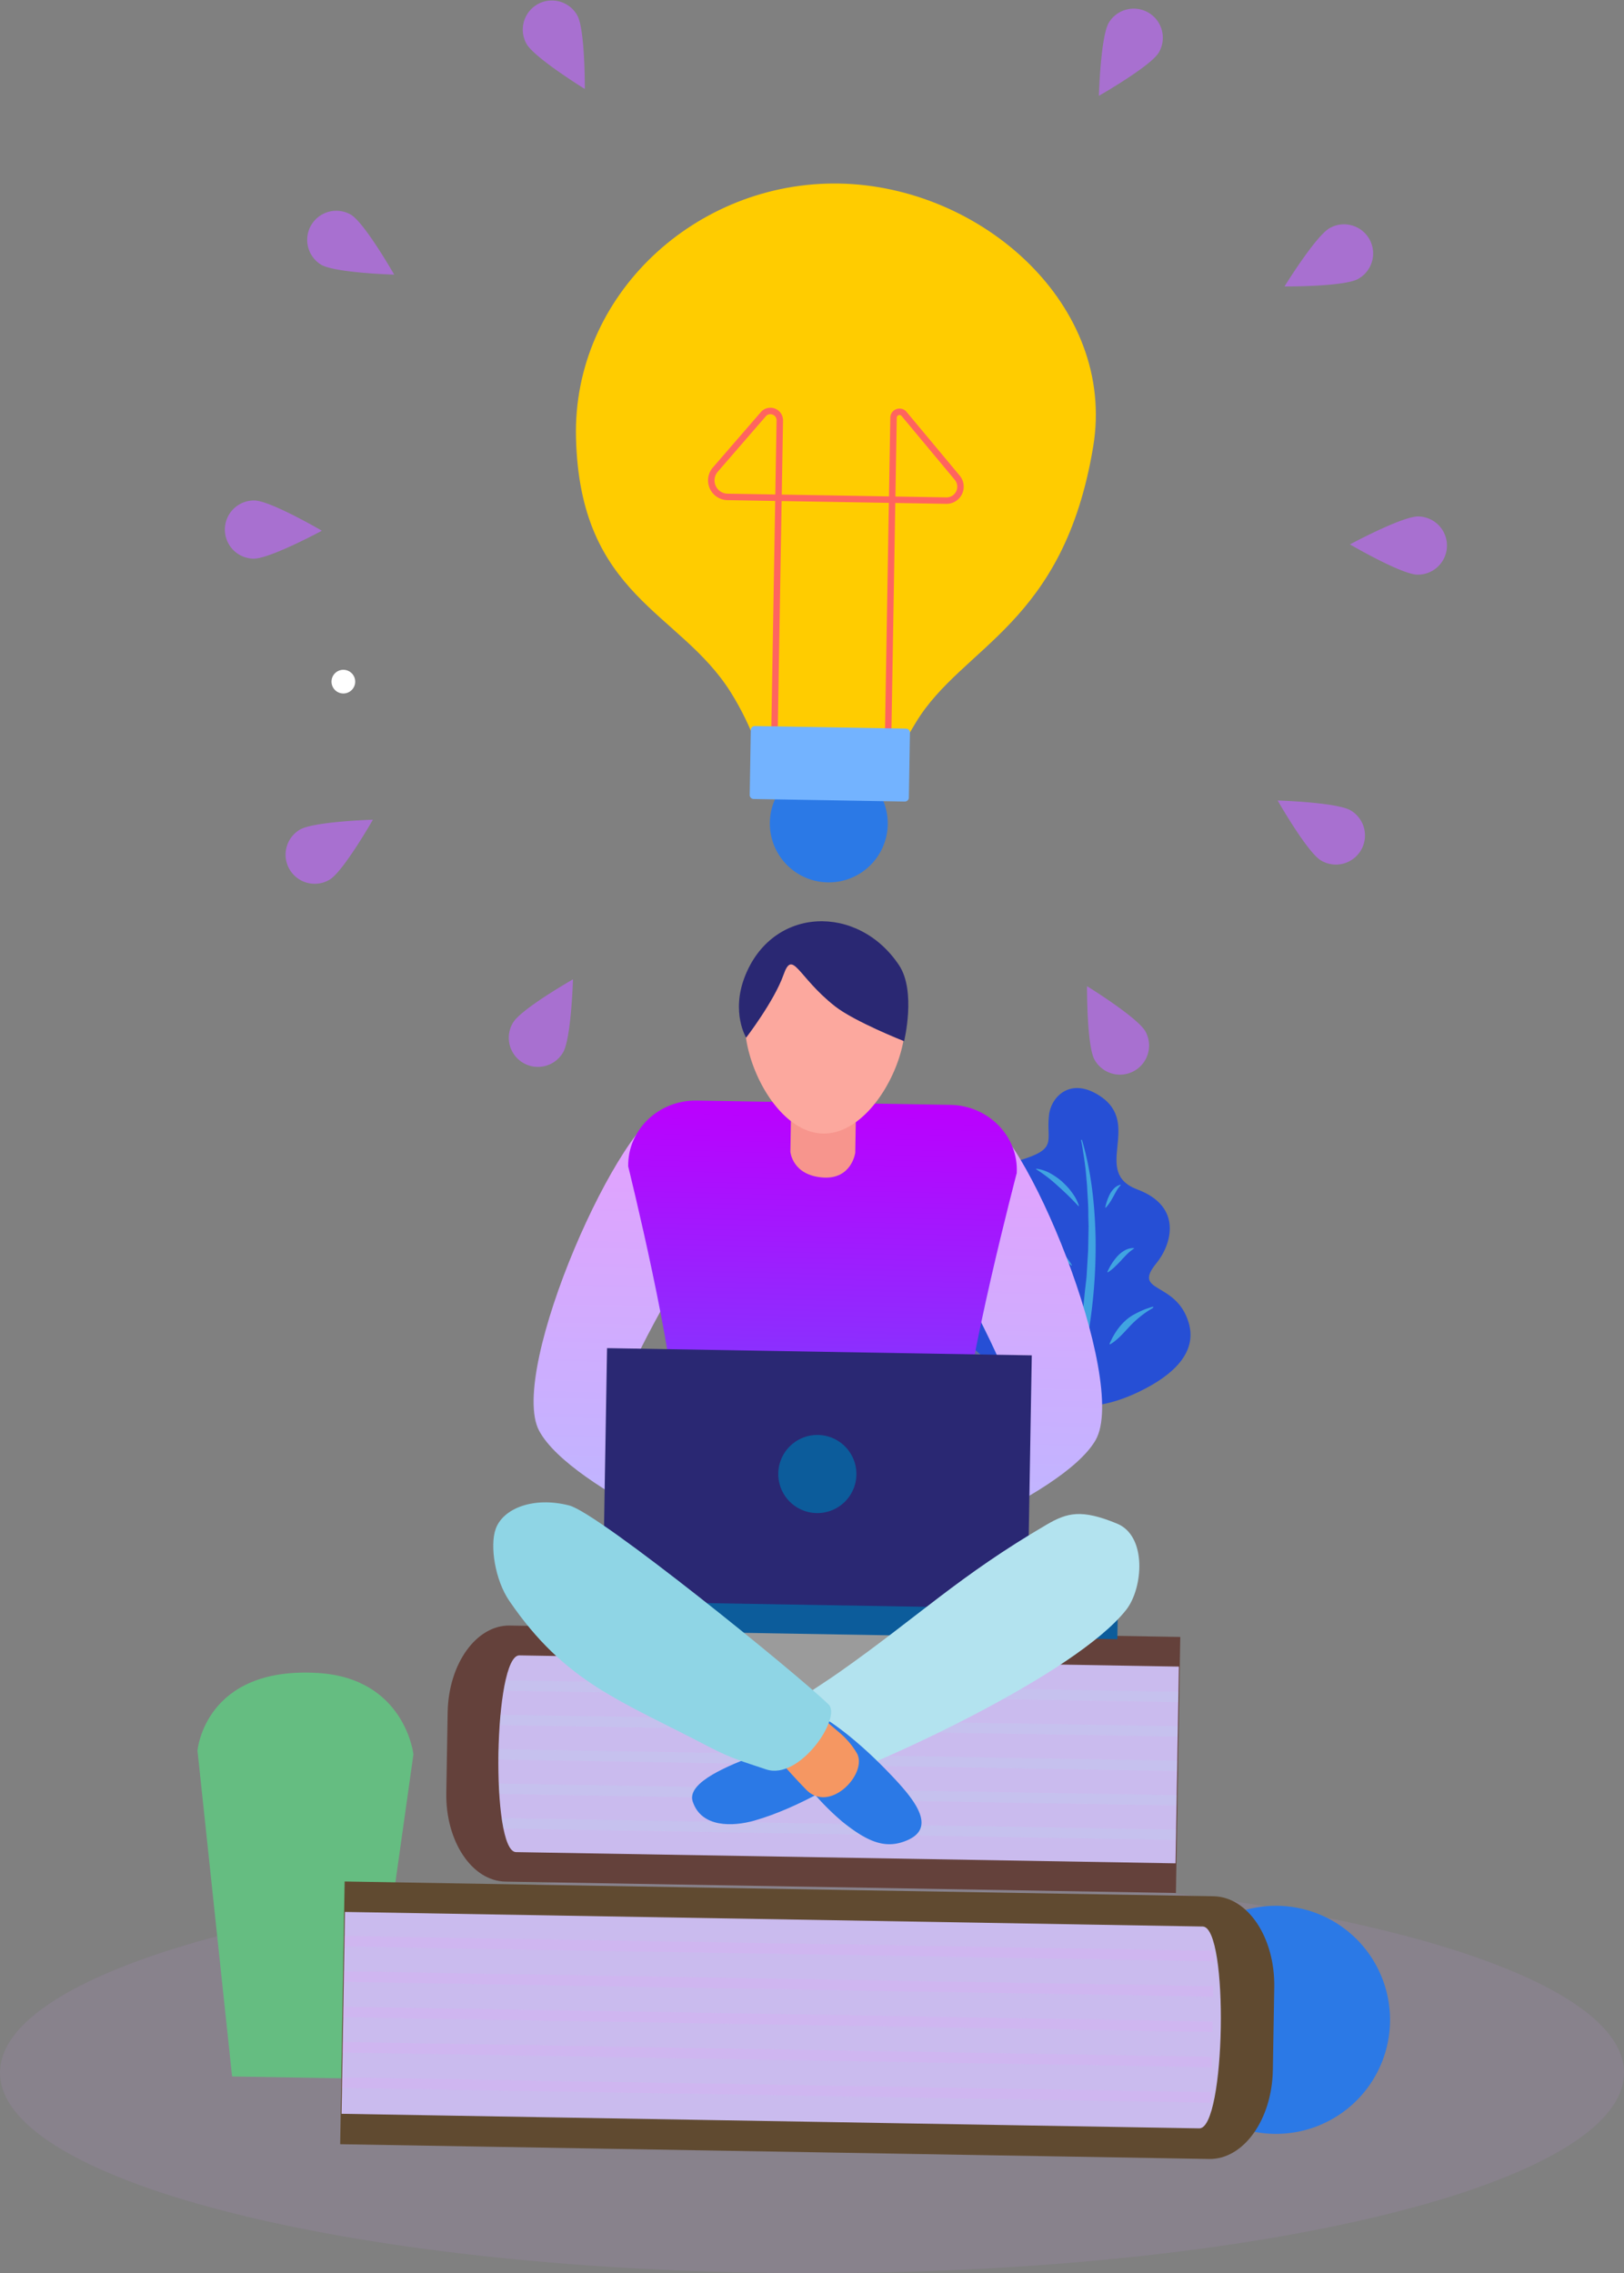 <svg xmlns="http://www.w3.org/2000/svg" xmlns:xlink="http://www.w3.org/1999/xlink" width="572.609" height="801.484" viewBox="0 0 572.609 801.484">
  <rect x="0" y="0" width="572.609" height="801.484" fill="#808080" stroke="none"/>
  <defs>
    <clipPath id="clip-path">
      <path id="Path_34" data-name="Path 34" d="M6.8,69.363h232.54V0H6.8C-2.267,0-2.267,69.363,6.8,69.363Z" transform="translate(0)" fill="#cabbee"/>
    </clipPath>
    <linearGradient id="linear-gradient" x1="0.5" x2="0.5" y2="1" gradientUnits="objectBoundingBox">
      <stop offset="0" stop-color="#e5a0fe"/>
      <stop offset="1" stop-color="#bbb8ff"/>
    </linearGradient>
    <linearGradient id="linear-gradient-3" x1="0.5" x2="0.5" y2="1" gradientUnits="objectBoundingBox">
      <stop offset="0" stop-color="#bb00fe"/>
      <stop offset="1" stop-color="#605afe"/>
    </linearGradient>
    <clipPath id="clip-path-2">
      <path id="Path_50" data-name="Path 50" d="M302.425,0H0V71.17H302.425C311.729,71.17,311.729,0,302.425,0Z" transform="translate(0 0)" fill="#fff"/>
    </clipPath>
  </defs>
  <g id="FAQ_vector" data-name="FAQ vector" transform="translate(-3232.514 -2357.923)">
    <path id="Path_311" data-name="Path 311" d="M2372.388,777.993c0,39.035-128.193,70.689-286.319,70.689s-286.29-31.655-286.29-70.689,128.178-70.69,286.29-70.69S2372.388,738.949,2372.388,777.993Z" transform="translate(1432.736 2310.724)" fill="#d097f1" opacity="0.11"/>
    <g id="Group_226" data-name="Group 226" transform="translate(3576.758 2723.928) rotate(22)">
      <g id="Group_225" data-name="Group 225" transform="matrix(0.829, -0.559, 0.559, 0.829, 0, 81.917)" opacity="0.36">
        <path id="Path_244" data-name="Path 244" d="M11.737.032C3.9-.491,2.258,5.49,3.935,9.382,6.311,14.894,9.6,14.8,3.12,21.612c-4.781,5.027-4.287,12.943,3.016,15.215,10.209,3.176,1.684,9.581.7,14.641C4.815,61.918,12.4,62.53,24.895,64.475c12.829,2,21-2.444,27.356-11.83,4.694-6.929,6.79-13.977,1.831-18.7-7.123-6.788-14.309.717-12.9-7.9.846-5.159-1.067-13.931-11.9-12.132S23.027.786,11.737.032Z" transform="translate(9.039 0) rotate(8)" fill="#264fd5"/>
        <path id="Path_245" data-name="Path 245" d="M29.328,61.778l-.5-2.733-1-5.466c-.4-1.809-.887-3.6-1.327-5.4l-.676-2.7c-.244-.894-.552-1.768-.825-2.653-.571-1.762-1.107-3.539-1.709-5.29a118.408,118.408,0,0,0-9.533-20.051A83.572,83.572,0,0,0,.134,0L0,.153Q.927,1.182,1.778,2.279c.6.7,1.156,1.435,1.712,2.167s1.1,1.472,1.625,2.23S6.192,8.161,6.67,8.949c1.005,1.535,2.047,3.037,2.955,4.631.465.788.95,1.561,1.428,2.339l1.325,2.4,1.318,2.4,1.222,2.448,1.224,2.445c.41.813.736,1.668,1.11,2.5.355.839.74,1.665,1.111,2.5l.561,1.245c.177.419.328.849.495,1.275l1.951,5.105c.609,1.718,1.152,3.459,1.731,5.188.277.868.591,1.726.838,2.6.231.883.457,1.766.705,2.644.476,1.762,1,3.513,1.439,5.289.364,1.791.761,3.576,1.165,5.362l.6,2.684" transform="translate(20.359 12.179) rotate(8)" fill="#40a4e1"/>
        <path id="Path_246" data-name="Path 246" d="M15.053,2.14A13.566,13.566,0,0,0,11.429.674C10.81.488,10.178.393,9.547.268,8.914.167,8.274.11,7.638.041A19.872,19.872,0,0,0,3.771.158,11.31,11.31,0,0,0,0,1.29l.017.134A38.855,38.855,0,0,1,7.54,1.393a72.77,72.77,0,0,1,7.489.88Z" transform="translate(14.299 34.758) rotate(8)" fill="#40a4e1"/>
        <path id="Path_247" data-name="Path 247" d="M12.335,3.071A10,10,0,0,0,9.547,1.305a14.333,14.333,0,0,0-1.5-.581C7.532.563,7.01.441,6.489.307a15.039,15.039,0,0,0-3.225-.3A8.6,8.6,0,0,0,0,.662V.8a32.225,32.225,0,0,1,6.209.838A60.65,60.65,0,0,1,12.292,3.2Z" transform="translate(13.601 21.334) rotate(8)" fill="#40a4e1"/>
        <path id="Path_248" data-name="Path 248" d="M.219,7.591A10.631,10.631,0,0,0,1,5.56c.185-.645.347-1.262.481-1.856.039-.309.136-.589.2-.882l.1-.434a3.578,3.578,0,0,0,.114-.425A9.324,9.324,0,0,1,2.618.11L2.559,0A3.874,3.874,0,0,0,1.044,1.458,6.691,6.691,0,0,0,.273,3.423,12.747,12.747,0,0,0,.095,7.605Z" transform="translate(37.768 29.9) rotate(8)" fill="#40a4e1"/>
        <path id="Path_249" data-name="Path 249" d="M19.956,2.836A17.971,17.971,0,0,0,15.151.894c-.82-.247-1.659-.373-2.495-.539-.839-.133-1.686-.21-2.532-.3A26.592,26.592,0,0,0,5,.208a15.03,15.03,0,0,0-5,1.5l.023.178A51.452,51.452,0,0,1,10,1.847a96.9,96.9,0,0,1,9.926,1.165Z" transform="translate(14.506 48.286) rotate(8)" fill="#40a4e1"/>
        <path id="Path_251" data-name="Path 251" d="M.7,6.129A7.8,7.8,0,0,0,.925,4.466c.03-.52.013-1.014.016-1.491C.913,2.5.91,2.035.91,1.582A5.951,5.951,0,0,1,1.1.071L1.034,0A2.913,2.913,0,0,0,.2,1.383,5.317,5.317,0,0,0,0,2.995,11.6,11.6,0,0,0,.609,6.158Z" transform="translate(31.241 18.115) rotate(8)" fill="#40a4e1"/>
        <path id="Path_250" data-name="Path 250" d="M.3,12.044A18.911,18.911,0,0,0,1.977,6.829,23.219,23.219,0,0,1,3.72,1.721q.313-.641.67-1.259c.127-.22.25-.619-.075-.4a3.3,3.3,0,0,0-.491.52C3.545.9,3.251,1.21,3,1.546A22.55,22.55,0,0,0,1.477,3.792a13.359,13.359,0,0,0-1.342,8.27Z" transform="translate(44.79 40.174) rotate(8)" fill="#40a4e1"/>
      </g>
      <g id="Group_224" data-name="Group 224" transform="translate(15.536 0)">
        <path id="Path_244-2" data-name="Path 244" d="M18.561.051C6.164-.776,3.572,8.683,6.223,14.837,9.98,23.555,15.178,23.4,4.934,34.178c-7.561,7.95-6.78,20.47,4.769,24.062,16.145,5.023,2.663,15.152,1.112,23.155-3.2,16.528,8.794,17.495,28.555,20.572,20.288,3.16,33.21-3.866,43.263-18.709,7.424-10.958,10.738-22.1,2.9-29.581C74.265,42.941,62.9,54.811,65.136,41.18c1.339-8.159-1.688-22.031-18.813-19.187S36.416,1.243,18.561.051Z" transform="translate(14.295 0) rotate(8)" fill="#264fd5"/>
        <path id="Path_245-2" data-name="Path 245" d="M46.381,97.7l-.792-4.321L44,84.735c-.631-2.86-1.4-5.689-2.1-8.536l-1.069-4.263c-.385-1.413-.873-2.8-1.3-4.2-.9-2.787-1.751-5.6-2.7-8.366a187.26,187.26,0,0,0-15.076-31.71C15.683,17.657,8.737,8.092.212,0L0,.242Q1.465,1.87,2.813,3.6C3.754,4.715,4.64,5.874,5.52,7.032c.9,1.141,1.743,2.328,2.57,3.526s1.7,2.349,2.459,3.595c1.59,2.427,3.238,4.8,4.673,7.324.735,1.246,1.5,2.468,2.258,3.7l2.1,3.8,2.084,3.792,1.933,3.872L25.529,40.5c.648,1.286,1.165,2.637,1.756,3.953.561,1.327,1.17,2.632,1.758,3.947l.888,1.97c.28.663.519,1.343.782,2.016L33.8,60.463c.962,2.717,1.821,5.47,2.738,8.2.438,1.372.934,2.73,1.326,4.117.365,1.4.722,2.793,1.116,4.181.752,2.787,1.586,5.556,2.275,8.364.576,2.832,1.2,5.655,1.842,8.48l.951,4.245" transform="translate(32.197 19.261) rotate(8)" fill="#40a4e1"/>
        <path id="Path_246-2" data-name="Path 246" d="M23.807,3.384a21.454,21.454,0,0,0-5.732-2.319C17.1.772,16.1.621,15.1.423c-1-.159-2.012-.249-3.02-.359A31.427,31.427,0,0,0,5.964.25,17.887,17.887,0,0,0,0,2.041l.027.212a61.448,61.448,0,0,1,11.9-.049A115.084,115.084,0,0,1,23.767,3.594Z" transform="translate(22.613 54.968) rotate(8)" fill="#40a4e1"/>
        <path id="Path_247-2" data-name="Path 247" d="M19.508,4.856A15.82,15.82,0,0,0,15.1,2.065a22.667,22.667,0,0,0-2.378-.919C11.911.89,11.086.7,10.262.485a23.783,23.783,0,0,0-5.1-.477A13.6,13.6,0,0,0,0,1.046l0,.215A50.963,50.963,0,0,1,9.819,2.587a95.917,95.917,0,0,1,9.62,2.473Z" transform="translate(21.509 33.74) rotate(8)" fill="#40a4e1"/>
        <path id="Path_248-2" data-name="Path 248" d="M.346,12.005A16.813,16.813,0,0,0,1.589,8.793c.292-1.02.548-2,.76-2.935.062-.489.215-.932.311-1.394l.156-.687A5.658,5.658,0,0,0,3,3.1,14.746,14.746,0,0,1,4.14.174L4.048,0a6.127,6.127,0,0,0-2.4,2.306A10.582,10.582,0,0,0,.432,5.413,20.159,20.159,0,0,0,.15,12.028Z" transform="translate(59.729 47.286) rotate(8)" fill="#40a4e1"/>
        <path id="Path_249-2" data-name="Path 249" d="M31.56,4.485a28.421,28.421,0,0,0-7.6-3.071c-1.3-.39-2.624-.59-3.945-.853-1.327-.21-2.666-.331-4-.478a42.054,42.054,0,0,0-8.1.245A23.77,23.77,0,0,0,0,2.7l.037.282a81.37,81.37,0,0,1,15.772-.064,153.238,153.238,0,0,1,15.7,1.842Z" transform="translate(22.94 76.363) rotate(8)" fill="#40a4e1"/>
        <path id="Path_251-2" data-name="Path 251" d="M1.105,9.693a12.337,12.337,0,0,0,.358-2.631c.048-.822.021-1.6.026-2.358-.046-.757-.05-1.485-.05-2.2A9.411,9.411,0,0,1,1.733.112L1.636,0A4.607,4.607,0,0,0,.313,2.188,8.409,8.409,0,0,0,0,4.736a18.338,18.338,0,0,0,.963,5Z" transform="translate(49.407 28.648) rotate(8)" fill="#40a4e1"/>
        <path id="Path_250-2" data-name="Path 250" d="M.472,19.048C1.892,16.573,2.5,13.553,3.127,10.8A36.72,36.72,0,0,1,5.884,2.722Q6.379,1.709,6.944.731c.2-.347.4-.978-.118-.628A5.21,5.21,0,0,0,6.05.925c-.443.494-.908.988-1.307,1.52A35.662,35.662,0,0,0,2.335,6C.076,9.927-.324,14.64.213,19.076Z" transform="translate(70.835 63.534) rotate(8)" fill="#40a4e1"/>
      </g>
    </g>
    <g id="Group_25" data-name="Group 25" transform="matrix(1, 0.017, -0.017, 1, 3437.079, 2421.088)">
      <g id="Group_24" data-name="Group 24" transform="translate(0 0)">
        <g id="Group_23" data-name="Group 23" transform="translate(0)">
          <path id="Path_12" data-name="Path 12" d="M182.439,91.186c-9.345,63.127-44.831,70.888-60.786,98.2-16.567,28.369-14.026,39.75-30.394,37.409-23.242-3.32-18.907-21.87-35.068-46.76C37.694,151.538,2.414,147.3.074,91.186-2.021,40.865,40.9,0,91.259,0S189.825,41.369,182.439,91.186Z" fill="#fc0"/>
        </g>
      </g>
    </g>
    <g id="Group_27" data-name="Group 27" transform="matrix(1, 0.017, -0.017, 1, 3482.608, 2500.829)">
      <g id="Group_26" data-name="Group 26" transform="translate(0 0)">
        <path id="Path_13" data-name="Path 13" d="M66.15,123.371H63.875V33.312h-37.8v79.477H23.8V33.312H6.959A6.952,6.952,0,0,1,1.627,21.9L18.193,2.1a4.452,4.452,0,0,1,7.884,2.833v26.1h37.8V3.259a3.246,3.246,0,0,1,5.543-2.3L88.7,23.3a6.058,6.058,0,0,1-4.588,10.008H66.15Zm0-92.335H84.113a3.775,3.775,0,0,0,2.857-6.242L67.752,2.508a.94.94,0,0,0-1-.147.95.95,0,0,0-.6.9ZM21.6,2.766a2.058,2.058,0,0,0-1.642.8L3.381,23.369a4.669,4.669,0,0,0,3.578,7.667H23.8V4.937A2.122,2.122,0,0,0,22.359,2.9,2.286,2.286,0,0,0,21.6,2.766Z" fill="#ff645f"/>
      </g>
    </g>
    <g id="Group_33" data-name="Group 33" transform="matrix(1, 0.017, -0.017, 1, 3349.476, 2594.014)">
      <g id="Group_32" data-name="Group 32" transform="translate(0 0)">
        <path id="Path_16" data-name="Path 16" d="M8.347,4.177A4.174,4.174,0,1,1,4.177,0,4.177,4.177,0,0,1,8.347,4.177Z" transform="translate(0)" fill="#fff"/>
      </g>
    </g>
    <g id="Group_47" data-name="Group 47" transform="matrix(1, 0.017, -0.017, 1, 3302.626, 2947)">
      <g id="Group_46" data-name="Group 46" transform="translate(0 0)">
        <path id="Path_23" data-name="Path 23" d="M61.989,142.814H14.149L0,28.158S1.982-1.626,41.909.07c30.774,1.314,34.23,28.088,34.23,28.088Z" fill="#65bd81"/>
      </g>
    </g>
    <g id="Group_65" data-name="Group 65" transform="matrix(1, 0.017, -0.017, 1, 3642.908, 3029.213)">
      <g id="Group_64" data-name="Group 64" transform="translate(0 0)">
        <path id="Path_31" data-name="Path 31" d="M0,40.19a40.2,40.2,0,1,1,40.2,40.2A40.193,40.193,0,0,1,0,40.19Z" transform="translate(0 0)" fill="#2b79e6"/>
      </g>
    </g>
    <g id="Group_81" data-name="Group 81" transform="matrix(1, 0.017, -0.017, 1, 3390.883, 2930.704)">
      <g id="Group_67" data-name="Group 67" transform="translate(0 0)">
        <g id="Group_66" data-name="Group 66" transform="translate(0 0)">
          <path id="Path_32" data-name="Path 32" d="M21.383,90.282h236.4V0H21.383C9.573,0,0,13.862,0,30.956V59.326C0,76.426,9.573,90.282,21.383,90.282Z" fill="#64413b"/>
        </g>
      </g>
      <g id="Group_80" data-name="Group 80" transform="translate(18.141 10.46)">
        <path id="Path_33" data-name="Path 33" d="M6.8,69.363h232.54V0H6.8C-2.267,0-2.267,69.363,6.8,69.363Z" transform="translate(0 0)" fill="#cabbee"/>
        <g id="Group_79" data-name="Group 79" transform="translate(0 0)" opacity="0.17" clip-path="url(#clip-path)">
          <g id="Group_78" data-name="Group 78" transform="translate(-6.853 8.887)">
            <g id="Group_69" data-name="Group 69" transform="translate(0 48.592)">
              <g id="Group_68" data-name="Group 68">
                <rect id="Rectangle_18" data-name="Rectangle 18" width="250.653" height="3.644" fill="#b3e3ef"/>
              </g>
            </g>
            <g id="Group_71" data-name="Group 71" transform="translate(0 36.444)">
              <g id="Group_70" data-name="Group 70">
                <rect id="Rectangle_19" data-name="Rectangle 19" width="250.653" height="3.644" fill="#b3e3ef"/>
              </g>
            </g>
            <g id="Group_73" data-name="Group 73" transform="translate(0 24.296)">
              <g id="Group_72" data-name="Group 72">
                <rect id="Rectangle_20" data-name="Rectangle 20" width="250.653" height="3.644" fill="#b3e3ef"/>
              </g>
            </g>
            <g id="Group_75" data-name="Group 75" transform="translate(0 12.148)">
              <g id="Group_74" data-name="Group 74">
                <rect id="Rectangle_21" data-name="Rectangle 21" width="250.653" height="3.644" fill="#b3e3ef"/>
              </g>
            </g>
            <g id="Group_77" data-name="Group 77" transform="translate(0 0)">
              <g id="Group_76" data-name="Group 76">
                <rect id="Rectangle_22" data-name="Rectangle 22" width="250.653" height="3.644" fill="#b3e3ef"/>
              </g>
            </g>
          </g>
        </g>
      </g>
    </g>
    <g id="Group_83" data-name="Group 83" transform="matrix(1, 0.017, -0.017, 1, 3473.546, 2925.546)">
      <g id="Group_82" data-name="Group 82" transform="translate(0 0)">
        <path id="Path_35" data-name="Path 35" d="M8.337,8.559S-6.774,29.947,3.692,42.783s95.9,2.769,99.387-11.492S97.845,0,97.845,0Z" fill="#9b9b9b"/>
      </g>
    </g>
    <g id="Group_85" data-name="Group 85" transform="matrix(1, 0.017, -0.017, 1, 3476.907, 2922.354)">
      <g id="Group_84" data-name="Group 84" transform="translate(0 0)">
        <rect id="Rectangle_23" data-name="Rectangle 23" width="149.757" height="10.979" fill="#0c5c9b"/>
      </g>
    </g>
    <g id="Group_112" data-name="Group 112" transform="matrix(1, 0.017, -0.017, 1, 3410.206, 2680.832)">
      <g id="Group_87" data-name="Group 87" transform="translate(13.349 66.591)">
        <g id="Group_86" data-name="Group 86" transform="translate(0 0)">
          <path id="Path_36" data-name="Path 36" d="M45.725,0C29.452,2.323-9.494,93.773,2.133,114.692S77.7,160.032,77.7,160.032l-3.49-36.042s-43.786-18.6-40.3-30.217,28.68-55.026,28.68-55.026Z" transform="translate(0)" fill="url(#linear-gradient)"/>
        </g>
      </g>
      <g id="Group_89" data-name="Group 89" transform="translate(136.105 66.591)">
        <g id="Group_88" data-name="Group 88" transform="translate(0 0)">
          <path id="Path_37" data-name="Path 37" d="M31.942,0C48.215,2.323,87.191,93.773,75.564,114.692S0,160.032,0,160.032L3.49,123.99s43.786-18.6,40.3-30.217S15.117,38.747,15.117,38.747Z" transform="translate(0)" fill="url(#linear-gradient)"/>
        </g>
      </g>
      <g id="Group_91" data-name="Group 91" transform="translate(45.281 63.957)">
        <g id="Group_90" data-name="Group 90" transform="translate(0 0)">
          <path id="Path_38" data-name="Path 38" d="M23.813,0h89.4c13.457,0,24.245,10.706,23.8,23.618,0,0-17.042,69.6-17.241,92.934-.111,12.794,4.03,51.031,4.03,51.031H13.259s5.092-39.961,4.986-53.354C18.07,91.438.013,23.618.013,23.618-.427,10.706,10.362,0,23.813,0Z" fill="url(#linear-gradient-3)"/>
        </g>
      </g>
      <g id="Group_93" data-name="Group 93" transform="translate(102.373 37.917)">
        <g id="Group_92" data-name="Group 92" transform="translate(0 0)">
          <path id="Path_39" data-name="Path 39" d="M22.873,43.516s-1.115,9.374-11.123,8.9C.8,51.893,0,43.516,0,43.516V0H22.873Z" fill="#f7958d"/>
        </g>
      </g>
      <g id="Group_95" data-name="Group 95" transform="translate(85.566 7.764)">
        <g id="Group_94" data-name="Group 94" transform="translate(0 0)">
          <path id="Path_40" data-name="Path 40" d="M56.481,28.24c0,15.6-12.642,38.829-28.235,38.829S0,43.839,0,28.24a28.241,28.241,0,0,1,56.481,0Z" fill="#fca89e"/>
        </g>
      </g>
      <g id="Group_97" data-name="Group 97" transform="translate(38.934 151.762)">
        <g id="Group_96" data-name="Group 96">
          <rect id="Rectangle_24" data-name="Rectangle 24" width="149.751" height="89.278" fill="#2a2873"/>
        </g>
      </g>
      <g id="Group_99" data-name="Group 99" transform="translate(100.039 181.101)">
        <g id="Group_98" data-name="Group 98" transform="translate(0 0)">
          <path id="Path_41" data-name="Path 41" d="M27.542,13.768A13.771,13.771,0,1,1,13.774,0,13.77,13.77,0,0,1,27.542,13.768Z" transform="translate(0 0)" fill="#0c5c9b"/>
        </g>
      </g>
      <g id="Group_101" data-name="Group 101" transform="translate(71.593 288.671)">
        <g id="Group_100" data-name="Group 100" transform="translate(0 0)">
          <path id="Path_42" data-name="Path 42" d="M32.194,0S29.542,2.523,21.746,5.8C13.726,9.175-2.136,15.446.24,22.362c3.2,9.3,14.384,8.623,21.8,6.394,16.074-4.828,32.8-16.168,32.8-16.168Z" transform="translate(0)" fill="#2b79e6"/>
        </g>
      </g>
      <g id="Group_103" data-name="Group 103" transform="translate(104.298 207.402)">
        <g id="Group_102" data-name="Group 102" transform="translate(0 0)">
          <path id="Path_43" data-name="Path 43" d="M18.714,56.995C45.9,37.155,60.106,22.489,90.622,3.946c7.257-4.411,12.237-5.731,24.832-.786,10.724,4.2,9.574,22.661,3.72,30.352C101.616,56.59,33.96,88.461,20.28,93.283c-5.9,2.083-26.75-15.475-18.285-23.876C6.171,65.266,11.357,62.362,18.714,56.995Z" fill="#b3e3ef"/>
        </g>
      </g>
      <g id="Group_105" data-name="Group 105" transform="translate(110.469 281.579)">
        <g id="Group_104" data-name="Group 104" transform="translate(0 0)">
          <path id="Path_44" data-name="Path 44" d="M0,21.048A90.94,90.94,0,0,0,14.337,35.773c9.216,7.122,15.569,9.474,23.055,6,10.853-5.033.874-15.692-7.556-24.122C17.352,5.174,8.429,0,8.429,0Z" transform="translate(0)" fill="#2b79e6"/>
        </g>
      </g>
      <g id="Group_107" data-name="Group 107" transform="translate(83.366 0)">
        <g id="Group_106" data-name="Group 106" transform="translate(0)">
          <path id="Path_45" data-name="Path 45" d="M2.734,41.5s9.685-13.076,12.789-22.38,4.939.587,18.309,10.753c6.975,5.309,24.6,11.92,24.6,11.92s4.024-17.669-2.229-26.739C41.388-6.45,11.07-5.042,1.86,20.089-2.786,32.778,2.734,41.5,2.734,41.5Z" fill="#2a2873"/>
        </g>
      </g>
      <g id="Group_109" data-name="Group 109" transform="translate(95.698 276.557)">
        <g id="Group_108" data-name="Group 108" transform="translate(0 0)">
          <path id="Path_46" data-name="Path 46" d="M16.15,0,27.759,9.591a27.716,27.716,0,0,1,6.054,7.063c3.789,7.069-9.281,21.4-17.763,12.97S0,12.114,0,12.114Z" fill="#f59762"/>
        </g>
      </g>
      <g id="Group_111" data-name="Group 111" transform="translate(0 206.484)">
        <g id="Group_110" data-name="Group 110" transform="translate(0 0)">
          <path id="Path_47" data-name="Path 47" d="M77.277,85.214C45.663,69.311,26.3,63.591,6,34.969.828,27.683-1.255,15.622.757,9.674,3.233,2.341,13.933-2.047,26.528.957c10.577,2.523,81.559,58.135,92.64,68.612,4.769,4.517-9.779,27.1-21.705,23.219C91.585,90.869,85.824,89.514,77.277,85.214Z" fill="#8fd5e5"/>
        </g>
      </g>
    </g>
    <g id="Group_128" data-name="Group 128" transform="matrix(1, 0.017, -0.017, 1, 3354.034, 3021.307)">
      <g id="Group_114" data-name="Group 114" transform="translate(0 0)">
        <g id="Group_113" data-name="Group 113" transform="translate(0 0)">
          <path id="Path_48" data-name="Path 48" d="M306.379,0H0V92.629H306.379c12.114,0,21.934-14.22,21.934-31.76V31.76C328.313,14.22,318.493,0,306.379,0Z" fill="#604a30"/>
        </g>
      </g>
      <g id="Group_127" data-name="Group 127" transform="translate(0.299 10.73)">
        <path id="Path_49" data-name="Path 49" d="M302.425,0H0V71.17H302.425C311.729,71.17,311.729,0,302.425,0Z" transform="translate(0 0)" fill="#cabbee"/>
        <g id="Group_126" data-name="Group 126" transform="translate(0 0)" opacity="0.17" clip-path="url(#clip-path-2)">
          <g id="Group_125" data-name="Group 125" transform="translate(-4.569 8.462)">
            <g id="Group_116" data-name="Group 116" transform="translate(0 0)">
              <g id="Group_115" data-name="Group 115">
                <rect id="Rectangle_25" data-name="Rectangle 25" width="311.085" height="3.738" fill="#e5a0fa"/>
              </g>
            </g>
            <g id="Group_118" data-name="Group 118" transform="translate(0 12.463)">
              <g id="Group_117" data-name="Group 117">
                <rect id="Rectangle_26" data-name="Rectangle 26" width="311.085" height="3.738" fill="#e5a0fa"/>
              </g>
            </g>
            <g id="Group_120" data-name="Group 120" transform="translate(0 24.926)">
              <g id="Group_119" data-name="Group 119">
                <rect id="Rectangle_27" data-name="Rectangle 27" width="311.085" height="3.738" fill="#e5a0fa"/>
              </g>
            </g>
            <g id="Group_122" data-name="Group 122" transform="translate(0 37.389)">
              <g id="Group_121" data-name="Group 121">
                <rect id="Rectangle_28" data-name="Rectangle 28" width="311.085" height="3.738" fill="#e5a0fa"/>
              </g>
            </g>
            <g id="Group_124" data-name="Group 124" transform="translate(0 49.852)">
              <g id="Group_123" data-name="Group 123">
                <rect id="Rectangle_29" data-name="Rectangle 29" width="311.085" height="3.738" fill="#e5a0fa"/>
              </g>
            </g>
          </g>
        </g>
      </g>
    </g>
    <g id="Group_130" data-name="Group 130" transform="matrix(1, 0.017, -0.017, 1, 3504.309, 2627.115)">
      <g id="Group_129" data-name="Group 129" transform="translate(0 0)">
        <path id="Path_51" data-name="Path 51" d="M41.568,20.778A20.784,20.784,0,1,1,20.784,0,20.786,20.786,0,0,1,41.568,20.778Z" fill="#2b79e6"/>
      </g>
    </g>
    <g id="Group_132" data-name="Group 132" transform="matrix(1, 0.017, -0.017, 1, 3497.263, 2613.889)">
      <g id="Group_131" data-name="Group 131">
        <path id="Rectangle_30" data-name="Rectangle 30" d="M1.416,0H54.7a1.417,1.417,0,0,1,1.417,1.417V24.3A1.416,1.416,0,0,1,54.7,25.719H1.416A1.416,1.416,0,0,1,0,24.3V1.416A1.416,1.416,0,0,1,1.416,0Z" fill="#73b3ff"/>
      </g>
    </g>
    <g id="Group_136" data-name="Group 136" transform="matrix(1, 0.017, -0.017, 1, 3417.014, 2357.923)">
      <g id="Group_135" data-name="Group 135" transform="translate(0 0)">
        <path id="Path_53" data-name="Path 53" d="M19.149,5.134c2.833,4.9,3.08,25.859,3.08,25.859S4.213,20.3,1.38,15.394A10.259,10.259,0,1,1,19.149,5.134Z" fill="#a870d0"/>
      </g>
    </g>
    <g id="Group_138" data-name="Group 138" transform="matrix(1, 0.017, -0.017, 1, 3340.881, 2431.994)">
      <g id="Group_137" data-name="Group 137" transform="translate(0 0)">
        <path id="Path_54" data-name="Path 54" d="M15.393,1.373C20.3,4.207,31,22.234,31,22.234s-20.96-.252-25.864-3.086A10.262,10.262,0,0,1,15.393,1.373Z" fill="#a870d0"/>
      </g>
    </g>
    <g id="Group_140" data-name="Group 140" transform="matrix(1, 0.017, -0.017, 1, 3311.979, 2534.207)">
      <g id="Group_139" data-name="Group 139" transform="translate(0 0)">
        <path id="Path_55" data-name="Path 55" d="M10.26,0c5.667,0,23.946,10.26,23.946,10.26S15.927,20.52,10.26,20.52A10.26,10.26,0,0,1,10.26,0Z" fill="#a870d0"/>
      </g>
    </g>
    <g id="Group_1928" data-name="Group 1928" transform="translate(3329.386 2655.761) rotate(-31)">
      <g id="Group_139-2" data-name="Group 139" transform="translate(0 0)">
        <path id="Path_55-2" data-name="Path 55" d="M10.26,0c5.667,0,23.946,10.26,23.946,10.26S15.927,20.52,10.26,20.52A10.26,10.26,0,0,1,10.26,0Z" fill="#a870d0"/>
      </g>
    </g>
    <g id="Group_142" data-name="Group 142" transform="matrix(1, 0.017, -0.017, 1, 3412.311, 2702.844)">
      <g id="Group_141" data-name="Group 141" transform="translate(0 0)">
        <path id="Path_56" data-name="Path 56" d="M1.376,15.6C4.21,10.694,22.231,0,22.231,0s-.253,20.954-3.08,25.859A10.262,10.262,0,1,1,1.376,15.6Z" fill="#a870d0"/>
      </g>
    </g>
    <g id="Group_144" data-name="Group 144" transform="matrix(1, 0.017, -0.017, 1, 3615.787, 2705.634)">
      <g id="Group_143" data-name="Group 143">
        <path id="Path_57" data-name="Path 57" d="M3.085,25.864C.246,20.96,0,0,0,0S18.021,10.7,20.855,15.6a10.259,10.259,0,0,1-17.77,10.26Z" fill="#a870d0"/>
      </g>
    </g>
    <g id="Group_146" data-name="Group 146" transform="matrix(1, 0.017, -0.017, 1, 3683.006, 2640.173)">
      <g id="Group_145" data-name="Group 145">
        <path id="Path_58" data-name="Path 58" d="M15.6,20.855C10.694,18.021,0,0,0,0S20.954.252,25.864,3.086A10.259,10.259,0,1,1,15.6,20.855Z" fill="#a870d0"/>
      </g>
    </g>
    <g id="Group_148" data-name="Group 148" transform="matrix(1, 0.017, -0.017, 1, 3708.67, 2539.612)">
      <g id="Group_147" data-name="Group 147" transform="translate(0 0)">
        <path id="Path_59" data-name="Path 59" d="M23.94,20.52C18.28,20.52,0,10.26,0,10.26S18.28,0,23.94,0a10.26,10.26,0,1,1,0,20.52Z" transform="translate(0)" fill="#a870d0"/>
      </g>
    </g>
    <g id="Group_150" data-name="Group 150" transform="matrix(1, 0.017, -0.017, 1, 3685.795, 2436.697)">
      <g id="Group_149" data-name="Group 149" transform="translate(0 0)">
        <path id="Path_60" data-name="Path 60" d="M25.865,19.151C20.961,21.984,0,22.231,0,22.231S10.7,4.209,15.6,1.376a10.262,10.262,0,1,1,10.26,17.775Z" transform="translate(0 0)" fill="#a870d0"/>
      </g>
    </g>
    <g id="Group_152" data-name="Group 152" transform="matrix(1, 0.017, -0.017, 1, 3620.494, 2360.716)">
      <g id="Group_151" data-name="Group 151" transform="translate(0 0)">
        <path id="Path_61" data-name="Path 61" d="M20.854,15.391C18.021,20.3,0,30.995,0,30.995S.252,10.035,3.079,5.13a10.262,10.262,0,0,1,17.775,10.26Z" fill="#a870d0"/>
      </g>
    </g>
  </g>
</svg>
